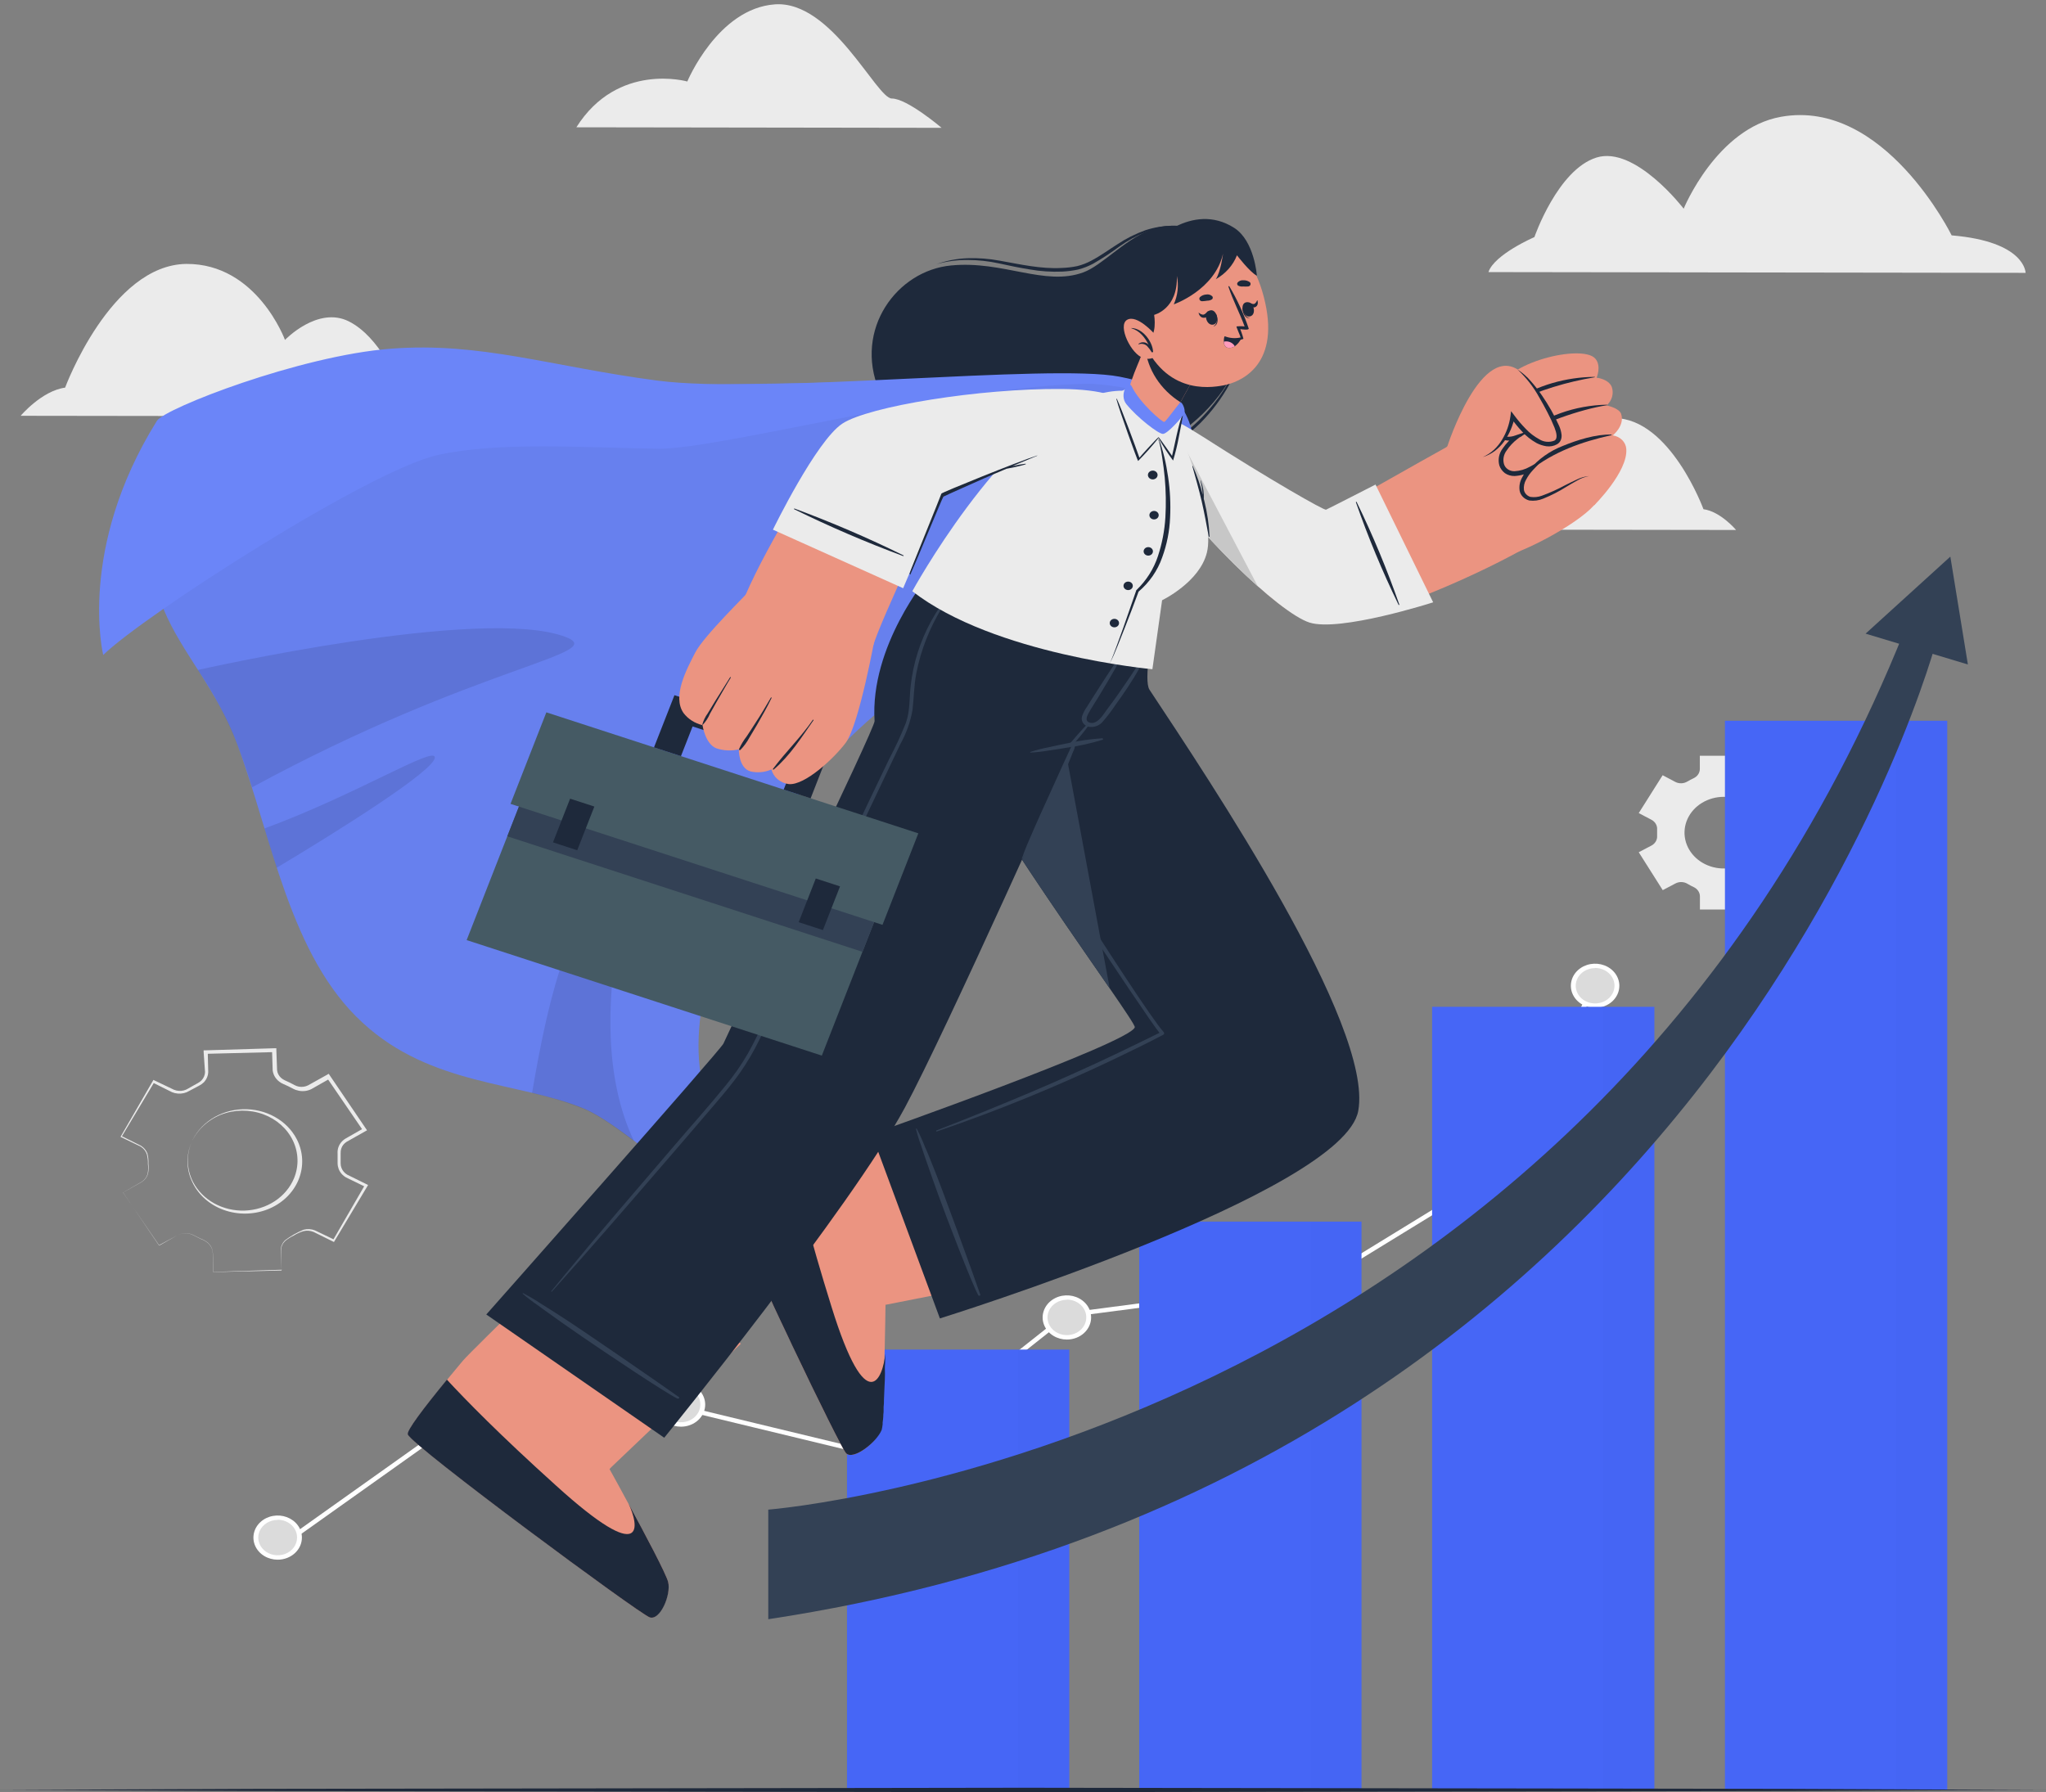 <svg width="347" height="304" viewBox="0 0 347 304" fill="none" xmlns="http://www.w3.org/2000/svg">
<rect x="0" y="0" width="347" height="304" fill="#808080" stroke="none"/>
<path d="M30.046 209.556C30.454 209.332 30.919 209.206 31.395 209.192C31.872 209.177 32.344 209.274 32.768 209.474C33.187 209.676 33.59 209.916 34.009 210.096C34.45 210.264 34.86 210.491 35.226 210.771C35.575 211.071 35.833 211.448 35.975 211.865C36.085 212.287 36.135 212.721 36.123 213.154L36.213 215.748L47.824 215.38L47.75 215.448L47.61 212.045C47.624 211.446 47.869 210.87 48.3 210.418C49.273 209.678 50.352 209.063 51.507 208.59C52.148 208.425 52.832 208.47 53.44 208.717L56.729 210.299L56.474 210.366L61.893 200.997L62 201.341L58.711 199.737C58.113 199.402 57.663 198.888 57.436 198.283C57.322 197.984 57.261 197.67 57.255 197.354V196.514V195.667C57.23 195.35 57.264 195.03 57.354 194.723C57.539 194.096 57.958 193.547 58.538 193.171L61.712 191.357L61.597 191.815L55.446 182.82L55.997 182.932L52.798 184.746C52.16 185.061 51.42 185.159 50.71 185.024C50.359 184.96 50.023 184.844 49.715 184.679L48.893 184.259L48.07 183.884C47.571 183.675 47.14 183.35 46.82 182.943C46.5 182.536 46.302 182.059 46.245 181.561L46.138 178.135L46.524 178.465L34.914 178.757L35.235 178.443L35.317 181.868C35.287 182.503 35.024 183.11 34.569 183.592C34.33 183.826 34.053 184.023 33.746 184.177L32.924 184.611L32.102 185.046C31.819 185.221 31.504 185.351 31.173 185.428C30.505 185.582 29.801 185.523 29.174 185.264L25.885 183.622L26.181 183.54L20.615 192.841L20.557 192.677L23.846 194.318C24.395 194.636 24.805 195.118 25.006 195.682C25.152 196.244 25.21 196.822 25.178 197.399C25.239 197.969 25.215 198.544 25.104 199.108C24.935 199.671 24.558 200.164 24.035 200.502L20.853 202.293V202.241L26.946 211.235L30.046 209.556ZM30.046 209.556L27.02 211.273L20.861 202.278L24.027 200.472C24.523 200.143 24.879 199.67 25.038 199.13C25.141 198.575 25.158 198.01 25.088 197.451C25.109 196.891 25.045 196.331 24.899 195.787C24.722 195.255 24.351 194.795 23.846 194.483L20.557 192.894L20.442 192.841L20.5 192.737L25.918 183.36L26.017 183.18L26.214 183.277L29.503 184.851C30.02 185.062 30.601 185.104 31.148 184.971C31.418 184.904 31.674 184.795 31.904 184.649L32.727 184.184L33.549 183.727C33.789 183.599 34.006 183.437 34.19 183.247C34.553 182.857 34.759 182.365 34.774 181.853L34.536 178.465V178.165H34.873L46.5 177.813H46.87V178.158L46.993 181.538C47.047 182.029 47.285 182.487 47.667 182.835C47.859 183.005 48.078 183.146 48.317 183.255L49.139 183.637L49.962 184.064C50.189 184.191 50.44 184.279 50.702 184.327C51.226 184.418 51.77 184.342 52.239 184.109L55.413 182.34L55.75 182.145L55.956 182.453L62.057 191.447L62.246 191.732L61.934 191.905L58.776 193.688C58.328 193.972 58.004 194.392 57.864 194.873C57.792 195.117 57.761 195.37 57.773 195.622V196.484V197.339C57.771 197.594 57.816 197.847 57.905 198.088C58.08 198.568 58.428 198.98 58.891 199.258L62.181 200.884L62.427 201.004L62.296 201.229L56.729 210.523L56.638 210.681L56.474 210.598L53.185 208.972C52.643 208.748 52.034 208.7 51.458 208.837C50.874 209.015 50.321 209.268 49.813 209.586C49.273 209.842 48.773 210.162 48.325 210.538C47.916 210.95 47.682 211.482 47.667 212.037L47.75 215.44V215.508H47.676L36.18 215.778L36.098 213.184C36.12 212.754 36.076 212.322 35.966 211.903C35.827 211.492 35.575 211.121 35.235 210.823C34.876 210.542 34.471 210.315 34.034 210.149C33.606 209.961 33.212 209.721 32.792 209.519C32.371 209.306 31.896 209.197 31.414 209.203C30.932 209.21 30.46 209.332 30.046 209.556V209.556Z" fill="#EBEBEB"/>
<path d="M32.439 193.868C33.117 192.242 34.305 190.833 35.855 189.817C37.406 188.802 39.249 188.225 41.157 188.157C43.064 188.09 44.951 188.536 46.583 189.44C48.214 190.343 49.518 191.664 50.332 193.239C50.885 194.312 51.196 195.476 51.246 196.661C51.297 197.846 51.085 199.028 50.625 200.138C50.165 201.247 49.465 202.261 48.568 203.119C47.67 203.977 46.592 204.662 45.398 205.134C44.217 205.597 42.948 205.843 41.662 205.859C40.377 205.874 39.101 205.659 37.907 205.224C35.532 204.357 33.631 202.667 32.62 200.524C31.596 198.415 31.531 196.021 32.439 193.868V193.868ZM32.439 193.868C32.009 194.934 31.814 196.066 31.865 197.201C31.916 198.335 32.212 199.449 32.735 200.479C33.513 201.987 34.761 203.253 36.323 204.118C37.885 204.984 39.693 205.411 41.519 205.346C43.346 205.281 45.112 204.728 46.595 203.754C48.079 202.781 49.216 201.431 49.863 199.872C50.718 197.797 50.65 195.499 49.673 193.468C48.696 191.438 46.888 189.836 44.633 189.004C42.323 188.164 39.741 188.194 37.455 189.086C35.162 190.022 33.362 191.738 32.439 193.868Z" fill="#EBEBEB"/>
<path d="M306.807 137.922L302.745 131.498L300.583 132.638C300.271 132.798 299.918 132.876 299.561 132.865C299.204 132.853 298.857 132.751 298.56 132.57C298.217 132.369 297.863 132.184 297.499 132.015C297.179 131.87 296.91 131.646 296.722 131.37C296.533 131.093 296.432 130.775 296.43 130.449V128.2H288.29V130.449C288.288 130.775 288.187 131.093 287.998 131.37C287.809 131.646 287.54 131.87 287.221 132.015C286.86 132.184 286.509 132.369 286.168 132.57C285.869 132.751 285.522 132.854 285.163 132.866C284.805 132.877 284.449 132.799 284.137 132.638L281.983 131.498L277.929 137.922L280.1 139.061C280.407 139.228 280.658 139.468 280.825 139.757C280.992 140.045 281.068 140.37 281.045 140.695C281.045 140.883 281.045 141.062 281.045 141.242C281.045 141.422 281.045 141.61 281.045 141.79C281.067 142.115 280.991 142.439 280.824 142.727C280.657 143.016 280.407 143.256 280.1 143.424L277.929 144.563L281.999 150.994L284.162 149.855C284.473 149.693 284.828 149.612 285.187 149.623C285.545 149.634 285.893 149.735 286.193 149.915C286.528 150.118 286.877 150.303 287.237 150.469C287.556 150.616 287.824 150.84 288.012 151.116C288.201 151.392 288.302 151.711 288.306 152.036V154.285H296.446V152.036C296.45 151.711 296.552 151.392 296.74 151.116C296.929 150.84 297.197 150.616 297.515 150.469C297.878 150.304 298.229 150.118 298.568 149.915C298.867 149.735 299.216 149.634 299.574 149.623C299.933 149.612 300.287 149.693 300.599 149.855L302.762 150.994L306.824 144.563L304.661 143.424C304.354 143.258 304.103 143.019 303.937 142.732C303.77 142.445 303.693 142.121 303.715 141.797C303.715 141.61 303.715 141.43 303.715 141.242C303.715 141.055 303.715 140.883 303.715 140.695C303.692 140.369 303.769 140.043 303.938 139.755C304.106 139.466 304.36 139.226 304.669 139.061L306.807 137.922ZM299.028 141.242C299.028 142.445 298.637 143.621 297.904 144.62C297.171 145.62 296.129 146.399 294.91 146.859C293.691 147.319 292.35 147.439 291.056 147.204C289.762 146.969 288.574 146.389 287.641 145.538C286.709 144.687 286.075 143.603 285.818 142.424C285.562 141.244 285.695 140.022 286.201 138.911C286.707 137.8 287.563 136.851 288.661 136.184C289.759 135.517 291.049 135.162 292.368 135.164C294.135 135.166 295.829 135.807 297.078 136.947C298.327 138.086 299.028 139.631 299.028 141.242V141.242Z" fill="#EBEBEB"/>
<path d="M75.543 70.627L3.503 70.53C3.503 70.53 7.088 66.28 11.043 65.755C11.043 65.755 18.756 44.925 31.6 44.768C43.581 44.693 48.333 57.66 48.333 57.66C48.333 57.66 53.884 51.858 59.171 54.519C64.458 57.18 67.427 64.796 67.427 64.796C67.427 64.796 73.388 67.726 75.543 70.627Z" fill="#EBEBEB"/>
<path d="M252.438 46.154L343.538 46.282C343.538 46.282 343.538 40.975 330.999 39.926C330.999 39.926 319.577 16.69 302.079 19.808C291.143 21.734 285.551 35.398 285.551 35.398C285.551 35.398 277.329 24.657 270.751 26.726C264.172 28.795 260.234 40.218 260.234 40.218C260.234 40.218 253.433 43.156 252.438 46.154Z" fill="#EBEBEB"/>
<path d="M97.752 21.592L159.694 21.682C159.694 21.682 153.856 16.712 151.258 16.712C148.659 16.712 141.111 0.042 131.416 0.739C121.722 1.436 116.566 13.826 116.566 13.826C116.566 13.826 104.791 10.446 97.752 21.592Z" fill="#EBEBEB"/>
<path d="M241.469 89.823L294.44 89.898C294.44 89.898 291.809 86.765 288.906 86.375C288.906 86.375 283.29 71.039 273.834 70.919C265.044 70.807 261.5 80.326 261.5 80.326C261.5 80.326 257.438 76.046 253.54 77.995C249.643 79.944 247.439 85.536 247.439 85.536C247.439 85.536 243.056 87.679 241.469 89.823Z" fill="#EBEBEB"/>
<path d="M49.608 261.245L49.106 260.653L76.118 241.45L115.522 238.376L115.587 238.392L150.353 246.786L180.769 222.726L180.884 222.703L223.503 217.127L255.251 197.653L269.969 167.042L270.726 167.349L255.909 198.156L255.81 198.216L223.807 217.846L223.708 217.854L181.123 223.43L150.559 247.618L150.353 247.566L115.448 239.134L76.431 242.184L49.608 261.245Z" fill="white"/>
<path d="M50.809 260.803C50.809 261.473 50.591 262.128 50.182 262.685C49.774 263.243 49.193 263.677 48.514 263.933C47.835 264.19 47.088 264.257 46.367 264.126C45.646 263.995 44.984 263.673 44.464 263.199C43.944 262.725 43.59 262.121 43.447 261.464C43.303 260.807 43.377 260.126 43.658 259.507C43.94 258.888 44.416 258.359 45.027 257.986C45.638 257.614 46.357 257.415 47.092 257.415C48.078 257.415 49.023 257.772 49.72 258.408C50.417 259.043 50.809 259.905 50.809 260.803Z" fill="#DBDBDB"/>
<path d="M47.092 264.566C46.279 264.566 45.484 264.346 44.808 263.934C44.132 263.523 43.605 262.937 43.293 262.253C42.982 261.568 42.901 260.814 43.059 260.087C43.218 259.36 43.61 258.692 44.185 258.168C44.76 257.644 45.492 257.287 46.29 257.143C47.087 256.998 47.914 257.072 48.665 257.356C49.416 257.64 50.059 258.12 50.51 258.736C50.962 259.353 51.203 260.077 51.203 260.818C51.203 261.812 50.77 262.766 49.999 263.468C49.228 264.171 48.182 264.566 47.092 264.566V264.566ZM47.092 257.82C46.441 257.82 45.805 257.996 45.264 258.325C44.724 258.655 44.302 259.123 44.053 259.671C43.804 260.219 43.739 260.822 43.866 261.403C43.993 261.985 44.306 262.519 44.766 262.938C45.226 263.358 45.812 263.643 46.45 263.759C47.088 263.875 47.749 263.815 48.35 263.588C48.952 263.361 49.465 262.977 49.827 262.484C50.188 261.991 50.381 261.411 50.381 260.818C50.385 260.422 50.303 260.029 50.14 259.662C49.977 259.295 49.735 258.96 49.429 258.679C49.123 258.397 48.759 258.174 48.358 258.021C47.957 257.869 47.526 257.79 47.092 257.79V257.82Z" fill="white"/>
<path d="M79.818 241.817C79.818 242.488 79.6 243.143 79.192 243.7C78.784 244.257 78.203 244.691 77.524 244.948C76.845 245.204 76.098 245.271 75.377 245.14C74.656 245.01 73.993 244.687 73.474 244.213C72.954 243.739 72.6 243.136 72.456 242.478C72.313 241.821 72.387 241.14 72.668 240.521C72.949 239.902 73.426 239.373 74.037 239C74.648 238.628 75.367 238.429 76.102 238.429C77.087 238.431 78.031 238.789 78.727 239.424C79.424 240.059 79.816 240.919 79.818 241.817V241.817Z" fill="#DBDBDB"/>
<path d="M76.102 245.58C75.288 245.58 74.494 245.36 73.817 244.948C73.141 244.537 72.614 243.951 72.303 243.266C71.992 242.582 71.911 241.828 72.069 241.101C72.228 240.374 72.619 239.706 73.194 239.182C73.769 238.658 74.502 238.301 75.299 238.156C76.097 238.012 76.924 238.086 77.675 238.37C78.426 238.653 79.068 239.134 79.52 239.75C79.972 240.366 80.213 241.091 80.213 241.832C80.213 242.826 79.78 243.779 79.009 244.482C78.238 245.185 77.192 245.58 76.102 245.58ZM76.102 238.834C75.451 238.834 74.815 239.01 74.274 239.339C73.733 239.669 73.312 240.137 73.063 240.685C72.814 241.233 72.749 241.836 72.876 242.417C73.003 242.999 73.316 243.533 73.776 243.952C74.236 244.372 74.822 244.657 75.46 244.773C76.098 244.889 76.759 244.829 77.36 244.602C77.961 244.375 78.475 243.991 78.836 243.498C79.198 243.005 79.391 242.425 79.391 241.832C79.395 241.436 79.313 241.043 79.15 240.676C78.987 240.308 78.745 239.974 78.439 239.693C78.133 239.411 77.769 239.188 77.368 239.035C76.967 238.883 76.536 238.804 76.102 238.804V238.834Z" fill="white"/>
<path d="M119.23 238.242C119.23 238.912 119.012 239.568 118.603 240.125C118.194 240.682 117.613 241.117 116.934 241.373C116.254 241.629 115.506 241.696 114.785 241.564C114.064 241.433 113.402 241.11 112.882 240.635C112.363 240.16 112.01 239.556 111.867 238.898C111.725 238.241 111.799 237.559 112.082 236.94C112.364 236.321 112.842 235.793 113.454 235.421C114.067 235.05 114.786 234.853 115.522 234.854C116.009 234.854 116.492 234.942 116.943 235.112C117.393 235.282 117.802 235.532 118.147 235.847C118.491 236.161 118.764 236.535 118.95 236.946C119.136 237.357 119.231 237.797 119.23 238.242V238.242Z" fill="#DBDBDB"/>
<path d="M115.489 242.005C114.675 242.005 113.881 241.785 113.204 241.373C112.528 240.961 112.001 240.376 111.69 239.691C111.379 239.006 111.298 238.253 111.456 237.526C111.615 236.799 112.006 236.131 112.581 235.607C113.156 235.083 113.889 234.726 114.686 234.581C115.484 234.436 116.311 234.511 117.062 234.794C117.813 235.078 118.455 235.558 118.907 236.175C119.359 236.791 119.6 237.516 119.6 238.257C119.6 239.251 119.167 240.204 118.396 240.907C117.625 241.61 116.579 242.005 115.489 242.005ZM115.489 235.259C114.838 235.259 114.202 235.434 113.661 235.764C113.12 236.093 112.699 236.562 112.45 237.109C112.201 237.657 112.136 238.26 112.263 238.842C112.39 239.423 112.703 239.958 113.163 240.377C113.623 240.796 114.209 241.082 114.847 241.197C115.485 241.313 116.146 241.254 116.747 241.027C117.348 240.8 117.862 240.416 118.223 239.922C118.585 239.429 118.778 238.85 118.778 238.257C118.782 237.861 118.7 237.467 118.537 237.1C118.373 236.733 118.132 236.399 117.826 236.117C117.52 235.836 117.156 235.612 116.755 235.46C116.354 235.307 115.923 235.229 115.489 235.229V235.259Z" fill="white"/>
<path d="M150.287 250.669C152.34 250.669 154.004 249.153 154.004 247.282C154.004 245.41 152.34 243.894 150.287 243.894C148.235 243.894 146.571 245.41 146.571 247.282C146.571 249.153 148.235 250.669 150.287 250.669Z" fill="#DBDBDB"/>
<path d="M150.287 251.044C149.474 251.044 148.679 250.825 148.003 250.413C147.327 250.001 146.8 249.416 146.489 248.731C146.178 248.046 146.096 247.292 146.255 246.565C146.413 245.838 146.805 245.171 147.38 244.647C147.955 244.122 148.688 243.765 149.485 243.621C150.283 243.476 151.109 243.55 151.861 243.834C152.612 244.118 153.254 244.598 153.706 245.214C154.157 245.831 154.399 246.555 154.399 247.297C154.399 248.291 153.965 249.244 153.194 249.947C152.423 250.65 151.378 251.044 150.287 251.044V251.044ZM150.287 244.298C149.637 244.298 149.001 244.474 148.46 244.804C147.919 245.133 147.497 245.601 147.248 246.149C146.999 246.697 146.934 247.3 147.061 247.882C147.188 248.463 147.501 248.997 147.961 249.417C148.421 249.836 149.007 250.122 149.646 250.237C150.284 250.353 150.945 250.294 151.546 250.067C152.147 249.84 152.661 249.455 153.022 248.962C153.383 248.469 153.576 247.89 153.576 247.297C153.581 246.9 153.499 246.507 153.335 246.14C153.172 245.773 152.931 245.439 152.625 245.157C152.319 244.876 151.955 244.652 151.554 244.499C151.152 244.347 150.722 244.268 150.287 244.268V244.298Z" fill="white"/>
<path d="M184.658 223.461C184.658 224.131 184.44 224.786 184.032 225.343C183.624 225.9 183.043 226.334 182.364 226.591C181.685 226.847 180.938 226.914 180.217 226.784C179.496 226.653 178.833 226.33 178.314 225.856C177.794 225.383 177.44 224.779 177.297 224.122C177.153 223.464 177.227 222.783 177.508 222.164C177.789 221.545 178.266 221.016 178.877 220.644C179.488 220.271 180.207 220.073 180.942 220.073C181.927 220.073 182.873 220.43 183.57 221.065C184.267 221.7 184.658 222.562 184.658 223.461Z" fill="#DBDBDB"/>
<path d="M180.942 227.224C180.129 227.224 179.334 227.004 178.658 226.592C177.981 226.18 177.454 225.595 177.143 224.91C176.832 224.225 176.751 223.472 176.909 222.745C177.068 222.018 177.46 221.35 178.035 220.826C178.61 220.302 179.342 219.945 180.14 219.8C180.937 219.656 181.764 219.73 182.515 220.014C183.266 220.297 183.908 220.778 184.36 221.394C184.812 222.01 185.053 222.735 185.053 223.476C185.053 224.47 184.62 225.423 183.849 226.126C183.078 226.829 182.032 227.224 180.942 227.224V227.224ZM180.942 220.478C180.291 220.478 179.655 220.654 179.114 220.983C178.574 221.313 178.152 221.781 177.903 222.329C177.654 222.876 177.589 223.479 177.716 224.061C177.843 224.643 178.156 225.177 178.616 225.596C179.076 226.015 179.662 226.301 180.3 226.417C180.938 226.532 181.599 226.473 182.2 226.246C182.801 226.019 183.315 225.635 183.677 225.142C184.038 224.649 184.231 224.069 184.231 223.476C184.235 223.08 184.153 222.687 183.99 222.319C183.827 221.952 183.585 221.618 183.279 221.337C182.973 221.055 182.609 220.831 182.208 220.679C181.807 220.526 181.376 220.448 180.942 220.448V220.478Z" fill="white"/>
<path d="M227.367 217.194C227.364 217.864 227.143 218.518 226.732 219.073C226.322 219.629 225.74 220.061 225.06 220.315C224.38 220.568 223.633 220.633 222.913 220.5C222.192 220.367 221.532 220.042 221.014 219.567C220.496 219.092 220.144 218.488 220.003 217.83C219.862 217.173 219.938 216.492 220.221 215.874C220.504 215.256 220.982 214.729 221.594 214.358C222.205 213.987 222.924 213.79 223.659 213.792C224.148 213.792 224.631 213.881 225.083 214.053C225.534 214.225 225.943 214.476 226.288 214.792C226.632 215.108 226.905 215.483 227.09 215.895C227.275 216.307 227.37 216.749 227.367 217.194V217.194Z" fill="#DBDBDB"/>
<path d="M223.659 220.957C222.846 220.957 222.051 220.737 221.375 220.326C220.698 219.914 220.172 219.328 219.86 218.644C219.549 217.959 219.468 217.205 219.626 216.478C219.785 215.751 220.177 215.084 220.752 214.559C221.327 214.035 222.059 213.678 222.857 213.534C223.654 213.389 224.481 213.463 225.232 213.747C225.983 214.031 226.625 214.511 227.077 215.127C227.529 215.744 227.77 216.468 227.77 217.209C227.77 218.203 227.337 219.157 226.566 219.859C225.795 220.562 224.749 220.957 223.659 220.957ZM223.659 214.211C223.008 214.211 222.372 214.387 221.831 214.717C221.291 215.046 220.869 215.514 220.62 216.062C220.371 216.61 220.306 217.213 220.433 217.794C220.56 218.376 220.873 218.91 221.333 219.329C221.793 219.749 222.379 220.034 223.017 220.15C223.655 220.266 224.316 220.206 224.917 219.979C225.518 219.752 226.032 219.368 226.394 218.875C226.755 218.382 226.948 217.802 226.948 217.209C226.951 216.814 226.868 216.422 226.705 216.055C226.541 215.689 226.299 215.356 225.993 215.075C225.688 214.794 225.324 214.571 224.923 214.419C224.522 214.267 224.093 214.189 223.659 214.189V214.211Z" fill="white"/>
<path d="M259.321 197.991C259.321 198.661 259.103 199.317 258.694 199.874C258.285 200.431 257.704 200.865 257.025 201.122C256.345 201.378 255.597 201.444 254.876 201.313C254.155 201.182 253.493 200.858 252.973 200.384C252.454 199.909 252.101 199.305 251.958 198.647C251.816 197.989 251.89 197.308 252.173 196.689C252.456 196.07 252.933 195.542 253.545 195.17C254.158 194.799 254.877 194.601 255.613 194.603C256.1 194.603 256.583 194.69 257.034 194.861C257.484 195.031 257.893 195.281 258.238 195.596C258.582 195.91 258.855 196.284 259.041 196.695C259.227 197.106 259.322 197.546 259.321 197.991V197.991Z" fill="#DBDBDB"/>
<path d="M255.613 201.754C254.799 201.754 254.005 201.534 253.328 201.122C252.652 200.71 252.125 200.125 251.814 199.44C251.503 198.755 251.422 198.002 251.58 197.275C251.739 196.548 252.13 195.88 252.705 195.356C253.28 194.832 254.013 194.475 254.811 194.33C255.608 194.186 256.435 194.26 257.186 194.544C257.937 194.827 258.579 195.308 259.031 195.924C259.483 196.54 259.724 197.265 259.724 198.006C259.724 199 259.291 199.953 258.52 200.656C257.749 201.359 256.703 201.754 255.613 201.754V201.754ZM255.613 195.008C254.962 195.008 254.326 195.184 253.785 195.513C253.244 195.843 252.823 196.311 252.574 196.859C252.325 197.407 252.26 198.009 252.387 198.591C252.514 199.173 252.827 199.707 253.287 200.126C253.747 200.545 254.333 200.831 254.971 200.947C255.609 201.062 256.27 201.003 256.871 200.776C257.472 200.549 257.986 200.165 258.347 199.672C258.709 199.179 258.902 198.599 258.902 198.006C258.906 197.61 258.824 197.217 258.661 196.849C258.498 196.482 258.256 196.148 257.95 195.867C257.644 195.585 257.28 195.361 256.879 195.209C256.478 195.056 256.047 194.978 255.613 194.978V195.008Z" fill="white"/>
<path d="M274.237 167.207C274.237 167.877 274.019 168.532 273.611 169.089C273.203 169.646 272.622 170.08 271.943 170.337C271.264 170.593 270.517 170.66 269.796 170.53C269.075 170.399 268.412 170.076 267.893 169.602C267.373 169.129 267.019 168.525 266.875 167.868C266.732 167.211 266.806 166.529 267.087 165.91C267.368 165.291 267.845 164.762 268.456 164.39C269.067 164.018 269.786 163.819 270.521 163.819C271.009 163.818 271.493 163.905 271.944 164.075C272.396 164.245 272.806 164.494 273.151 164.809C273.497 165.124 273.77 165.498 273.957 165.909C274.143 166.321 274.238 166.762 274.237 167.207V167.207Z" fill="#DBDBDB"/>
<path d="M270.529 170.962C269.715 170.962 268.921 170.742 268.244 170.33C267.568 169.919 267.041 169.333 266.73 168.649C266.419 167.964 266.338 167.21 266.496 166.483C266.655 165.756 267.046 165.088 267.621 164.564C268.196 164.04 268.929 163.683 269.726 163.539C270.524 163.394 271.351 163.468 272.102 163.752C272.853 164.035 273.495 164.516 273.947 165.132C274.399 165.748 274.64 166.473 274.64 167.214C274.64 168.208 274.207 169.162 273.436 169.864C272.665 170.567 271.619 170.962 270.529 170.962V170.962ZM270.529 164.216C269.878 164.216 269.242 164.392 268.701 164.721C268.16 165.051 267.739 165.519 267.49 166.067C267.241 166.615 267.176 167.218 267.303 167.799C267.43 168.381 267.743 168.915 268.203 169.334C268.663 169.754 269.249 170.039 269.887 170.155C270.525 170.271 271.186 170.211 271.787 169.984C272.388 169.757 272.902 169.373 273.263 168.88C273.625 168.387 273.818 167.807 273.818 167.214C273.821 166.819 273.738 166.426 273.574 166.06C273.411 165.694 273.169 165.361 272.863 165.08C272.557 164.799 272.194 164.576 271.793 164.424C271.392 164.272 270.963 164.194 270.529 164.194V164.216Z" fill="white"/>
<path d="M230.911 207.218H193.21V303.625H230.911V207.218Z" fill="#4666F6"/>
<g opacity="0.1">
<path opacity="0.1" d="M230.911 207.218H222.277V303.625H230.911V207.218Z" fill="black"/>
</g>
<path d="M280.585 170.782H242.884V303.625H280.585V170.782Z" fill="#4666F6"/>
<g opacity="0.1">
<path opacity="0.1" d="M280.577 170.782H271.943V303.625H280.577V170.782Z" fill="black"/>
</g>
<path d="M181.353 228.925H143.652V303.617H181.353V228.925Z" fill="#4666F6"/>
<g opacity="0.1">
<path opacity="0.1" d="M181.353 228.925H172.719V303.617H181.353V228.925Z" fill="black"/>
</g>
<path d="M330.25 122.257H292.549V303.618H330.25V122.257Z" fill="#4666F6"/>
<g opacity="0.1">
<path opacity="0.1" d="M330.25 122.257H321.616V303.618H330.25V122.257Z" fill="black"/>
</g>
<path d="M130.298 274.663V256.074C130.298 256.074 267.617 245.423 323.088 106.756L328.606 108.053C328.606 108.053 291.759 250.183 130.298 274.663Z" fill="#334155"/>
<path d="M333.753 112.715L316.403 107.483L330.776 94.418L333.753 112.715Z" fill="#334155"/>
<path d="M0 303.625L43.375 303.438L86.75 303.378L173.5 303.25L260.25 303.37L303.625 303.438L347 303.625L303.625 303.805L260.25 303.873L173.5 304L86.75 303.873L43.375 303.805L0 303.625Z" fill="#1E293B"/>
<path d="M211.662 47.392C214.129 60.134 205.906 73.986 187.947 79.12C171.625 83.79 153.157 76.047 149.095 66.243C144.794 55.854 152.121 45.892 161.306 45.03C170.153 44.169 177.192 48.613 183.737 46.2C186.87 45.038 190.381 40.953 194.928 39.034C200.002 36.898 210.091 39.221 211.662 47.392Z" fill="#1E293B"/>
<path d="M155.78 74.967C160.388 78.25 165.839 80.406 171.617 81.234C177.398 82.043 183.305 81.633 188.885 80.034C194.521 78.519 199.607 75.65 203.612 71.729C207.53 67.764 210.196 62.905 211.324 57.668C209.961 62.788 207.188 67.507 203.266 71.377C201.287 73.273 199.035 74.917 196.573 76.264C194.106 77.598 191.469 78.65 188.72 79.397C185.972 80.161 183.145 80.663 180.284 80.896C174.533 81.359 168.743 80.589 163.378 78.648C160.679 77.729 158.125 76.492 155.78 74.967V74.967Z" fill="#1E293B"/>
<path d="M158.847 44.806C160.557 44.318 162.342 44.08 164.134 44.101C165.912 44.105 167.684 44.299 169.413 44.678C171.156 45.068 172.916 45.428 174.692 45.713C176.483 46.024 178.306 46.144 180.127 46.072C181.047 46.029 181.961 45.911 182.857 45.72C183.751 45.489 184.607 45.154 185.406 44.723C186.936 43.847 188.406 42.886 189.806 41.845C191.202 40.841 192.733 40.002 194.361 39.349C196.013 38.718 197.776 38.364 199.566 38.307C197.753 38.241 195.944 38.496 194.238 39.057C192.551 39.667 190.957 40.47 189.493 41.448C188.013 42.385 186.615 43.419 185.086 44.214C184.335 44.621 183.527 44.933 182.685 45.143C181.831 45.319 180.961 45.421 180.086 45.45C176.559 45.653 173.039 44.836 169.528 44.214C167.752 43.882 165.938 43.743 164.126 43.801C162.317 43.863 160.532 44.202 158.847 44.806V44.806Z" fill="#1E293B"/>
<path d="M31.822 71.04C33.557 67.375 87.375 65.576 133.126 65.044H133.208C153.856 64.812 173.689 63.08 186.188 63.672C194.131 64.055 198.382 66.67 199.344 67.705C202.411 71.063 208.027 81.834 186.878 95.438C170.877 105.73 152.515 114.927 138.874 130.667C125.232 146.408 117.577 166.248 118.547 179.77C119.518 193.292 130.289 206.199 129.237 204.798C128.908 204.363 124.903 204.58 119.312 201.627C112.446 197.999 104.47 190.324 99.076 188.068C88.049 183.465 73.141 184.245 61.498 173.481C49.156 162.178 46.154 142.203 40.291 126.387C33.187 107.176 16.815 102.694 31.822 71.04Z" fill="#6B85F8"/>
<g opacity="0.2">
<path opacity="0.2" d="M31.822 71.04C33.557 67.375 87.375 65.576 133.126 65.044H133.208C153.856 64.812 173.689 63.08 186.188 63.672C194.131 64.055 198.382 66.67 199.344 67.705C202.411 71.063 208.027 81.834 186.878 95.438C170.877 105.73 152.515 114.927 138.874 130.667C125.232 146.408 117.577 166.248 118.547 179.77C119.518 193.292 130.289 206.199 129.237 204.798C128.908 204.363 124.903 204.58 119.312 201.627C112.446 197.999 104.47 190.324 99.076 188.068C88.049 183.465 73.141 184.245 61.498 173.481C49.156 162.178 46.154 142.203 40.291 126.387C33.187 107.176 16.815 102.694 31.822 71.04Z" fill="black"/>
</g>
<path opacity="0.1" d="M42.758 133.545C41.977 131.101 41.188 128.695 40.291 126.387C38.55 121.935 36.299 117.664 33.573 113.644C33.573 113.644 81.816 102.701 95.885 108.03C103.606 110.938 81.002 112.775 42.758 133.545Z" fill="black"/>
<path opacity="0.1" d="M107.545 193.598C104.396 191.237 101.427 189.101 99.002 188.104C96.169 186.984 93.236 186.086 90.236 185.42C93.336 167.154 96.814 154.539 105.489 146.174C111.007 140.807 97.077 171.606 107.545 193.598Z" fill="black"/>
<path opacity="0.1" d="M46.935 147.187C46.22 144.983 45.538 142.757 44.855 140.531C60.421 134.804 73.635 126.529 73.742 128.463C73.906 130.592 57.14 141.085 46.935 147.187Z" fill="black"/>
<path d="M17.506 111.103C17.506 111.103 13.058 93.114 26.617 71.377C27.933 69.263 50.891 60.329 66.234 59.152C81.578 57.975 93.246 62.15 111.459 64.556C129.673 66.962 178.154 61.618 189.88 63.896C197.938 65.463 199.237 67.742 199.237 67.742C199.237 67.742 189.822 65.028 184.165 65.111C161.774 65.441 122.025 76.257 111.599 76.114C98.87 75.942 84.694 74.892 74.366 77.156C62.822 79.622 24.265 104.47 17.506 111.103Z" fill="#6B85F8"/>
<path d="M143.503 246.517C142.278 245.28 122.461 203.793 122.815 201.761C122.93 201.012 165.4 189.101 165.4 189.101L177.044 216.04L150.18 221.332C150.18 221.332 149.966 240.311 149.358 242.492C148.749 244.673 144.72 247.754 143.503 246.517Z" fill="#EB9481"/>
<path d="M143.503 246.517C142.969 245.97 138.841 237.657 134.409 228.333C134.121 227.718 133.825 227.096 133.537 226.474C132.772 224.885 132.024 223.274 131.276 221.677C130.988 221.055 130.709 220.433 130.454 219.818C130.174 219.203 129.886 218.581 129.631 217.982C129.196 217.052 128.809 216.138 128.382 215.246C128.118 214.661 127.863 214.084 127.609 213.529L126.877 211.88C126.515 211.071 126.178 210.299 125.857 209.557C125.635 209.062 125.421 208.567 125.224 208.095C124.829 207.181 124.476 206.341 124.18 205.592C124.015 205.217 123.875 204.842 123.752 204.535C123.431 203.71 123.193 203.036 123.061 202.586C122.968 202.345 122.921 202.092 122.922 201.836C122.922 201.567 127.929 199.715 134.433 197.384C135.354 201.791 137.303 209.744 141.012 221.632C147.064 241.173 149.818 233.505 150.131 229.637C150.131 229.6 150.131 229.562 150.131 229.525C150.131 229.757 150.131 229.997 150.131 230.229V230.282C150.131 230.709 150.131 231.144 150.09 231.571C150.048 231.998 150.09 232.516 150.09 232.988C150.09 233.737 150.048 234.547 150.007 235.304C149.966 236.061 149.958 236.803 149.917 237.47C149.917 237.882 149.917 238.28 149.859 238.654C149.859 238.849 149.859 239.029 149.859 239.217C149.859 239.404 149.859 239.704 149.81 239.966C149.81 240.476 149.744 240.933 149.695 241.323C149.703 241.413 149.703 241.503 149.695 241.593C149.662 241.907 149.61 242.22 149.539 242.53C148.692 244.658 144.72 247.746 143.503 246.517Z" fill="#1E293B"/>
<path d="M159.406 223.641L147.837 192.377C147.837 192.377 191.713 176.884 192.462 174.253C192.758 173.226 164.019 134.902 158.674 120.105C155.122 110.256 163.904 99.373 163.904 99.373L195.537 107.108C195.537 107.108 193.892 115.353 194.953 116.995C204.96 132.128 232.991 173.908 230.36 188.427C227.844 202.324 159.406 223.641 159.406 223.641Z" fill="#1E293B"/>
<path d="M166.256 219.601C165.006 215.973 159.677 201.304 158.173 197.676C157.745 196.627 157.35 195.578 156.873 194.543C156.471 193.494 156.004 192.465 155.476 191.463C155.468 191.45 155.456 191.44 155.442 191.435C155.427 191.429 155.411 191.429 155.396 191.433C155.381 191.438 155.369 191.447 155.361 191.459C155.353 191.472 155.35 191.486 155.352 191.5C155.589 192.466 155.882 193.419 156.232 194.356C156.536 195.308 156.865 196.252 157.194 197.197C157.836 199.063 158.502 200.944 159.168 202.781C160.483 206.409 164.825 217.772 165.918 219.713C166.009 219.871 166.321 219.788 166.256 219.601Z" fill="#334155"/>
<path d="M197.346 175.055C193.563 170.895 166.65 127.833 165.277 125.315C163.855 123.021 162.771 120.566 162.054 118.014C160.754 112.4 162.695 106.553 165.343 101.524C165.353 101.494 165.352 101.462 165.339 101.432C165.327 101.403 165.303 101.379 165.273 101.364C165.243 101.349 165.208 101.344 165.174 101.35C165.14 101.356 165.11 101.372 165.088 101.396C162.44 105.774 160.59 110.751 160.976 115.803C161.211 118.376 161.985 120.885 163.254 123.193C164.553 125.719 165.992 128.193 167.366 130.689C170.211 135.831 194.632 172.851 196.647 175.197C191.935 177.506 187.215 179.807 182.421 181.943C177.488 184.192 172.455 186.283 167.415 188.344C164.57 189.504 161.708 190.638 158.83 191.747C158.707 191.792 158.765 191.972 158.888 191.927C169.224 188.394 179.308 184.276 189.082 179.597C191.845 178.278 194.608 176.936 197.305 175.512C197.343 175.486 197.374 175.453 197.397 175.415C197.42 175.377 197.434 175.335 197.438 175.292C197.441 175.249 197.435 175.205 197.419 175.164C197.404 175.123 197.378 175.086 197.346 175.055V175.055Z" fill="#334155"/>
<path d="M188.21 167.664C180.07 155.844 162.72 131.274 158.674 120.105C155.122 110.256 163.904 99.373 163.904 99.373L176.082 102.371L188.21 167.664Z" fill="#334155"/>
<path d="M110.185 274.348C108.466 273.763 69.893 245.25 69.203 243.309C68.915 242.56 73.15 237.215 78.461 230.867L78.634 230.672C79.728 229.36 100.835 208.77 100.835 208.77L125.652 227.928L103.73 248.818L103.376 249.193C103.376 249.193 112.775 266.125 113.309 268.329C113.844 270.533 111.829 274.933 110.185 274.348Z" fill="#EB9481"/>
<path d="M75.797 234.03C71.785 238.924 68.923 242.702 69.162 243.317C69.893 245.273 108.425 273.756 110.185 274.348C111.945 274.94 113.852 270.525 113.318 268.352C112.997 267.01 109.379 260.197 106.6 255.077C108.359 258.683 109.716 265.991 94.266 251.959C84.637 243.279 78.938 237.425 75.797 234.03Z" fill="#1E293B"/>
<path d="M195.537 107.108C195.537 107.108 188.186 122.669 182.191 126.192C182.191 126.192 160.385 175.055 153.461 187.895C144.326 204.85 112.652 243.879 112.652 243.879L82.474 222.974C82.474 222.974 122.182 178.151 122.692 177.026C125.578 170.633 148.412 123.553 148.33 122.309C147.508 109.567 157.375 97.784 157.375 97.784L195.537 107.108Z" fill="#1E293B"/>
<path d="M182.027 126.222C181.722 126.569 181.494 126.966 181.352 127.391C181.163 127.781 180.982 128.14 180.802 128.568C180.44 129.317 180.07 130.142 179.716 130.936C178.984 132.578 178.236 134.212 177.488 135.853C176.74 137.495 175.991 139.136 175.276 140.785C174.56 142.434 173.853 144.001 173.294 145.65C173.294 145.71 173.376 145.747 173.409 145.65C174.38 144.151 175.202 142.509 176.008 140.905C176.814 139.301 177.595 137.667 178.335 136.033C179.075 134.399 179.807 132.743 180.522 131.094C180.859 130.344 181.172 129.55 181.492 128.778C181.657 128.38 181.813 127.976 181.969 127.571C182.186 127.173 182.315 126.74 182.347 126.297C182.339 126.267 182.322 126.24 182.298 126.218C182.274 126.196 182.244 126.181 182.211 126.173C182.179 126.165 182.144 126.166 182.112 126.174C182.079 126.183 182.05 126.199 182.027 126.222Z" fill="#334155"/>
<path d="M195.224 109.432C192.799 113.06 190.48 116.74 187.824 120.241C187.265 120.99 186.681 122.04 185.785 122.489C185.603 122.587 185.396 122.638 185.184 122.638C184.973 122.638 184.766 122.587 184.584 122.489C184.074 122.167 184.329 121.522 184.543 121.118C185.053 120.151 185.694 119.229 186.262 118.284C186.829 117.34 187.454 116.283 188.054 115.286C189.386 113.038 190.57 110.789 191.911 108.54C191.952 108.473 191.845 108.413 191.804 108.48C190.414 110.669 188.885 112.783 187.487 114.971L185.333 118.322L184.329 119.926C184.003 120.378 183.743 120.867 183.556 121.38C183.479 121.569 183.446 121.771 183.459 121.972C183.472 122.173 183.531 122.37 183.633 122.549C183.734 122.729 183.875 122.887 184.048 123.013C184.22 123.14 184.42 123.232 184.634 123.284C185.086 123.354 185.552 123.308 185.978 123.151C186.403 122.993 186.772 122.73 187.043 122.392C187.798 121.523 188.493 120.612 189.123 119.664C189.839 118.667 190.546 117.662 191.212 116.665C192.752 114.35 194.11 111.938 195.274 109.447C195.298 109.425 195.249 109.395 195.224 109.432Z" fill="#334155"/>
<path d="M184.453 122.826C183.853 123.284 181.567 126.019 181.427 126.169C181.287 126.319 181.756 126.507 181.821 126.447C182.881 125.326 183.856 124.141 184.741 122.901C184.757 122.856 184.502 122.781 184.453 122.826Z" fill="#334155"/>
<path d="M186.92 125.232C184.867 125.369 182.831 125.667 180.835 126.124C179.84 126.319 178.853 126.522 177.866 126.754C176.808 126.951 175.767 127.217 174.75 127.549C174.737 127.553 174.726 127.56 174.719 127.57C174.711 127.581 174.707 127.592 174.707 127.605C174.707 127.617 174.711 127.629 174.719 127.639C174.726 127.649 174.737 127.657 174.75 127.661C175.821 127.606 176.887 127.483 177.94 127.294C178.911 127.166 179.873 127.016 180.835 126.844C182.908 126.56 184.949 126.111 186.936 125.502C186.975 125.5 187.012 125.484 187.038 125.457C187.065 125.431 187.078 125.396 187.076 125.36C187.074 125.324 187.056 125.29 187.027 125.267C186.997 125.243 186.959 125.23 186.92 125.232Z" fill="#334155"/>
<path d="M115.118 236.968C111.829 234.622 98.319 225.297 94.817 223.086C93.813 222.449 92.81 221.797 91.799 221.175C90.813 220.52 89.789 219.914 88.732 219.361C88.718 219.355 88.701 219.353 88.686 219.357C88.671 219.36 88.658 219.369 88.649 219.381C88.64 219.392 88.636 219.407 88.638 219.421C88.639 219.435 88.646 219.448 88.658 219.458C89.44 220.132 90.264 220.765 91.124 221.355C91.947 221.977 92.835 222.584 93.69 223.198C95.335 224.405 97.086 225.59 98.788 226.774C102.135 229.082 112.767 236.226 114.88 237.23C115.118 237.313 115.308 237.088 115.118 236.968Z" fill="#334155"/>
<path d="M161.273 100.415C158.728 103.501 156.819 106.983 155.64 110.691C155.069 112.518 154.673 114.386 154.456 116.275C154.209 118.397 154.365 120.578 153.634 122.632C152.797 124.73 151.845 126.789 150.78 128.8L147.763 135.097L141.818 147.599L129.845 172.702C128.891 174.718 127.954 176.742 126.844 178.698C125.757 180.589 124.503 182.397 123.094 184.102C120.159 187.723 117.018 191.208 113.992 194.761C107.882 201.904 101.74 209.002 95.77 216.258L93.517 219.001C93.468 219.061 93.517 219.144 93.608 219.084C99.914 212.053 106.073 204.917 112.24 197.774C115.327 194.206 118.399 190.628 121.458 187.041C122.839 185.421 124.213 183.787 125.438 182.064C126.716 180.238 127.84 178.326 128.801 176.344C132.912 168.099 136.761 159.697 140.732 151.377C144.704 143.057 148.716 134.639 152.68 126.259C153.697 124.43 154.398 122.468 154.76 120.443C154.999 118.367 155.007 116.29 155.402 114.222C156.162 110.31 157.638 106.542 159.768 103.076C160.294 102.214 160.87 101.374 161.47 100.557C161.569 100.437 161.363 100.303 161.273 100.415Z" fill="#334155"/>
<path d="M92.167 126.2L79.144 159.465L139.38 179.06L152.403 145.796L92.167 126.2Z" fill="#455A64"/>
<path d="M92.17 126.195L86.037 141.86L146.273 161.456L152.406 145.791L92.17 126.195Z" fill="#334155"/>
<path d="M86.585 136.357L149.67 156.879L155.748 141.356L92.662 120.833L86.585 136.357Z" fill="#455A64"/>
<path d="M114.387 117.924L110.917 126.777L115.489 128.261L117.462 123.224L134.886 128.898L132.913 133.935L137.484 135.419L140.946 126.559L114.387 117.924Z" fill="#1E293B"/>
<path d="M135.455 156.428L139.567 157.766L142.469 150.353L138.357 149.015L135.455 156.428Z" fill="#1E293B"/>
<path d="M93.787 142.888L97.899 144.226L100.801 136.814L96.689 135.476L93.787 142.888Z" fill="#1E293B"/>
<path d="M194.123 76.099C204.508 91.487 217.664 105.586 223.725 105.691C231.882 105.834 249.215 98.196 257.833 93.429C260.357 92.042 248.08 74.33 245.375 75.814C242.086 77.606 225.369 87.14 224.991 87.222C224.169 87.402 205.355 75.694 200.931 72.793C193.539 67.959 189.518 69.271 194.123 76.099Z" fill="#EB9481"/>
<path d="M270.339 85.724C267.223 89.179 257.799 93.969 255.045 94.328C252.29 94.688 242.818 80.372 243.845 77.936C244.873 75.5 256.377 64.616 261.278 63.694C266.178 62.772 273.571 82.141 270.339 85.724Z" fill="#EB9481"/>
<path d="M254.083 66.498C253.705 68.844 256.953 67.907 256.953 67.907C256.953 67.907 252.636 70.29 253.277 72.846C253.919 75.402 257.783 74.046 258.063 73.956C257.833 74.083 253.951 76.369 254.856 78.873C255.76 81.376 259.485 79.622 259.724 79.48C259.551 79.66 257.306 82.103 258.49 83.865C260.53 86.863 266.45 80.784 269.599 80.731C269.599 80.731 270.315 85.581 270.364 85.724C270.364 85.724 276.12 80.019 275.816 76.152C275.78 75.589 275.533 75.054 275.117 74.637C274.701 74.219 274.141 73.945 273.53 73.858C273.53 73.858 275.61 72.202 274.944 70.208C274.599 69.188 272.477 68.776 272.477 68.776C272.926 68.38 273.246 67.878 273.402 67.327C273.559 66.776 273.546 66.196 273.365 65.65C272.798 64.256 270.783 64.069 270.783 64.069C270.783 64.069 271.647 62.083 270.561 60.831C268.382 58.305 254.905 61.475 254.083 66.498Z" fill="#EB9481"/>
<path d="M270.463 63.994C270.512 63.994 270.512 63.926 270.463 63.926C265.551 63.966 260.768 65.364 256.747 67.936C256.624 68.026 256.747 68.244 256.878 68.176C261.159 66.186 265.735 64.778 270.463 63.994V63.994Z" fill="#1E293B"/>
<path d="M272.534 68.738C272.584 68.738 272.576 68.648 272.534 68.648C267.117 68.744 261.915 70.605 257.873 73.895C257.733 74.015 257.742 74.247 257.873 74.12C260.751 71.991 268.061 69.413 272.534 68.738Z" fill="#1E293B"/>
<path d="M259.51 79.81C263.498 76.639 268.201 74.945 273.308 73.813C273.373 73.813 273.308 73.716 273.308 73.716C270.652 73.633 267.478 74.645 265.085 75.627C262.842 76.493 260.888 77.882 259.419 79.652C259.329 79.757 259.428 79.877 259.51 79.81Z" fill="#1E293B"/>
<path d="M256.928 67.906C256.148 68.433 255.421 69.023 254.757 69.668C254.087 70.272 253.604 71.027 253.359 71.857C253.266 72.242 253.333 72.646 253.548 72.988C253.773 73.331 254.09 73.615 254.469 73.813C254.863 73.984 255.293 74.077 255.729 74.087C256.166 74.096 256.6 74.02 257.002 73.865L259.008 73.191L257.364 74.458C256.636 75.016 256.014 75.68 255.522 76.421C255.274 76.752 255.105 77.126 255.027 77.52C254.949 77.914 254.963 78.319 255.07 78.707C255.173 79.069 255.408 79.387 255.737 79.61C256.067 79.832 256.469 79.945 256.879 79.929C257.789 79.878 258.671 79.62 259.444 79.18L261.615 78.003L259.97 79.757C259.515 80.244 259.13 80.783 258.827 81.361C258.518 81.894 258.389 82.5 258.457 83.1C258.504 83.368 258.629 83.621 258.82 83.829C259.011 84.038 259.261 84.195 259.543 84.284C260.208 84.388 260.893 84.318 261.516 84.082C262.874 83.582 264.188 82.988 265.447 82.305C266.088 81.983 266.746 81.653 267.412 81.353C268.062 81.019 268.782 80.814 269.525 80.754C268.803 80.88 268.116 81.135 267.502 81.503C266.869 81.841 266.253 82.215 265.636 82.583C264.407 83.362 263.099 84.032 261.73 84.584C260.994 84.896 260.174 85.005 259.37 84.899C258.947 84.791 258.567 84.575 258.276 84.276C257.984 83.977 257.793 83.608 257.726 83.212C257.618 82.467 257.758 81.71 258.128 81.039C258.454 80.391 258.868 79.784 259.362 79.232L259.913 79.809C259.013 80.36 257.969 80.683 256.887 80.746C256.295 80.76 255.716 80.591 255.242 80.267C254.79 79.924 254.458 79.468 254.288 78.955C254.153 78.462 254.134 77.948 254.233 77.448C254.332 76.948 254.547 76.472 254.864 76.054C255.413 75.244 256.108 74.525 256.92 73.925L257.298 74.517C256.79 74.69 256.247 74.761 255.706 74.725C255.166 74.688 254.64 74.546 254.165 74.308C253.712 74.036 253.342 73.665 253.088 73.228C252.837 72.782 252.773 72.268 252.907 71.782C253.219 70.909 253.788 70.131 254.552 69.533C255.274 68.911 256.071 68.365 256.928 67.906Z" fill="#1E293B"/>
<path d="M245.449 75.77C245.449 75.77 251.287 57.541 257.989 63.11C259.979 64.766 265.981 73.731 264.032 74.863C261.508 76.362 258.235 73.019 256.541 70.635C256.541 70.635 255.514 77.096 250.374 77.778C249.43 77.891 248.47 77.763 247.6 77.408C246.731 77.054 245.986 76.487 245.449 75.77V75.77Z" fill="#EB9481"/>
<path d="M257.372 62.682C258.237 63.247 259.007 63.924 259.658 64.691C260.324 65.446 260.939 66.237 261.5 67.06C262.637 68.706 263.617 70.439 264.427 72.239C264.641 72.719 264.779 73.223 264.838 73.738C264.871 74.035 264.832 74.334 264.723 74.615C264.607 74.927 264.374 75.193 264.065 75.365C263.522 75.669 262.877 75.786 262.248 75.695C261.67 75.602 261.114 75.419 260.603 75.155C259.665 74.632 258.831 73.969 258.137 73.191C257.437 72.449 256.799 71.66 256.229 70.83L256.903 70.688C256.754 71.419 256.531 72.137 256.237 72.831C255.95 73.523 255.587 74.186 255.152 74.81C254.71 75.429 254.173 75.987 253.556 76.467C252.943 76.938 252.237 77.299 251.476 77.531C252.181 77.219 252.823 76.801 253.376 76.294C253.917 75.784 254.379 75.209 254.749 74.585C255.124 73.97 255.433 73.322 255.67 72.651C255.904 71.984 256.072 71.3 256.171 70.605L256.278 69.743L256.846 70.493C257.428 71.281 258.068 72.032 258.761 72.741C259.416 73.441 260.191 74.038 261.056 74.51C261.423 74.745 261.85 74.89 262.296 74.932C262.742 74.974 263.193 74.912 263.605 74.75C264.238 74.443 263.983 73.408 263.654 72.561C263.3 71.671 262.896 70.798 262.445 69.945C261.993 69.084 261.541 68.222 261.039 67.382C260.091 65.652 258.854 64.066 257.372 62.682Z" fill="#1E293B"/>
<path d="M233.287 82.193L243.064 102.169C243.064 102.169 227.227 107.258 222.063 105.594C216.899 103.93 202.329 89.899 195.381 79.023C188.432 68.147 192.527 66.723 203.998 74.076C215.469 81.429 224.555 86.593 224.892 86.458C225.229 86.323 233.287 82.193 233.287 82.193Z" fill="#EBEBEB"/>
<path d="M230.08 85.139C230.08 85.079 229.941 85.139 229.957 85.184C232.025 91.106 234.443 96.921 237.201 102.604C237.201 102.663 237.349 102.604 237.325 102.559C235.261 96.636 232.843 90.82 230.08 85.139V85.139Z" fill="#1E293B"/>
<path d="M213.315 99.44C207.147 93.969 199.747 85.866 195.381 79.022C189.765 70.223 191.376 67.607 198.283 70.837L213.315 99.44Z" fill="#C7C7C7"/>
<path d="M197.091 101.816L195.446 113.517C195.446 113.517 168.574 111.073 154.727 100.287C154.727 100.287 169.528 73.251 184.535 67.449C192.05 64.541 197.782 67.359 199.813 72.404C200.331 73.678 206.103 87.965 204.697 93.699C203.48 98.751 197.091 101.816 197.091 101.816Z" fill="#EBEBEB"/>
<path d="M196.524 74.832L196.474 74.623V74.54C196.474 74.54 196.524 74.503 196.532 74.54L196.589 74.638C196.647 74.772 196.705 74.907 196.754 75.042C196.853 75.312 196.935 75.59 197.017 75.867C197.182 76.414 197.33 76.976 197.469 77.531C197.749 78.648 197.938 79.779 198.111 80.911C198.449 83.186 198.562 85.484 198.448 87.777C198.358 90.088 197.904 92.375 197.099 94.568C196.324 96.793 194.934 98.799 193.062 100.392L193.119 100.31C192.363 102.371 191.574 104.417 190.776 106.463L189.559 109.522C189.14 110.533 188.737 111.56 188.21 112.52C188.687 111.523 189.033 110.489 189.427 109.462L190.546 106.373L192.7 100.175V100.13L192.741 100.092C194.43 98.461 195.678 96.492 196.384 94.343C197.094 92.191 197.519 89.969 197.65 87.725C197.779 85.476 197.74 83.222 197.535 80.979C197.436 79.854 197.272 78.73 197.108 77.606C197.025 77.036 196.927 76.481 196.82 75.919L196.631 75.087C196.631 74.945 196.565 74.81 196.524 74.675C196.526 74.643 196.526 74.61 196.524 74.578C196.524 74.578 196.524 74.63 196.524 74.653V74.832Z" fill="#1E293B"/>
<path d="M204.261 85.011L204.162 84.644C204.182 84.166 204.16 83.687 204.097 83.212C204.01 82.636 203.861 82.068 203.653 81.518C203.653 81.481 203.587 81.518 203.595 81.518C203.793 82.315 203.925 83.124 203.99 83.939C203.565 82.278 203.002 80.65 202.304 79.067C202.304 79.057 202.3 79.048 202.292 79.041C202.284 79.034 202.274 79.03 202.263 79.03C202.252 79.03 202.242 79.034 202.234 79.041C202.226 79.048 202.222 79.057 202.222 79.067C202.765 81.046 203.34 83.017 203.801 85.011C204.261 87.005 204.623 89.006 205.001 91.008C205.001 91.082 205.149 91.06 205.141 91.008C205.045 88.989 204.75 86.982 204.261 85.011V85.011Z" fill="#1E293B"/>
<path d="M196.326 80.536C196.334 80.686 196.293 80.834 196.208 80.962C196.123 81.09 195.997 81.192 195.848 81.255C195.699 81.317 195.532 81.338 195.37 81.313C195.208 81.288 195.058 81.22 194.939 81.117C194.819 81.014 194.737 80.88 194.702 80.734C194.666 80.588 194.68 80.435 194.741 80.296C194.802 80.157 194.907 80.037 195.043 79.953C195.179 79.869 195.34 79.824 195.504 79.824C195.715 79.824 195.918 79.897 196.071 80.03C196.224 80.163 196.316 80.344 196.326 80.536Z" fill="#1E293B"/>
<path d="M195.726 88.107C196.162 88.107 196.515 87.785 196.515 87.387C196.515 86.99 196.162 86.668 195.726 86.668C195.29 86.668 194.937 86.99 194.937 87.387C194.937 87.785 195.29 88.107 195.726 88.107Z" fill="#1E293B"/>
<path d="M191.335 100.093C191.771 100.093 192.124 99.771 192.124 99.373C192.124 98.976 191.771 98.654 191.335 98.654C190.899 98.654 190.546 98.976 190.546 99.373C190.546 99.771 190.899 100.093 191.335 100.093Z" fill="#1E293B"/>
<path d="M189 106.411C189.436 106.411 189.789 106.089 189.789 105.691C189.789 105.294 189.436 104.972 189 104.972C188.564 104.972 188.21 105.294 188.21 105.691C188.21 106.089 188.564 106.411 189 106.411Z" fill="#1E293B"/>
<path d="M194.747 94.246C195.183 94.246 195.537 93.924 195.537 93.526C195.537 93.129 195.183 92.807 194.747 92.807C194.311 92.807 193.958 93.129 193.958 93.526C193.958 93.924 194.311 94.246 194.747 94.246Z" fill="#1E293B"/>
<path d="M180.72 66.13C161.174 66.198 145.855 69.983 142.303 74.038C139.367 77.381 130.273 92.027 126.433 100.947C125.356 103.451 147.278 112.408 148.059 109.619C149.276 105.302 159.258 84.397 159.365 84.06C159.579 83.31 179.207 75.972 184.222 74.316C193.424 71.16 191.08 66.07 180.72 66.13Z" fill="#EB9481"/>
<path d="M133.784 133.005C133.073 132.914 132.41 132.627 131.884 132.182C131.357 131.737 130.993 131.156 130.84 130.517C129.745 131.005 128.497 131.127 127.313 130.861C125.257 130.314 125.298 127.114 125.298 127.114C124.047 127.403 122.729 127.343 121.516 126.941C119.6 126.229 119.148 123.006 119.148 123.006C117.836 122.695 116.692 121.963 115.924 120.945C113.992 118.156 116.401 113.614 117.898 110.713C119.394 107.813 126.622 100.857 127.847 99.41L148.404 108.008C148.404 108.008 145.748 122.759 143.471 125.944C141.481 128.628 136.498 133.252 133.784 133.005Z" fill="#EB9481"/>
<path d="M131.235 130.524C134.039 128.125 135.914 125.097 137.97 122.174C138.011 122.106 137.904 122.039 137.854 122.106C135.848 125.037 133.225 127.571 131.095 130.419C131.08 130.436 131.073 130.457 131.075 130.479C131.077 130.501 131.089 130.521 131.108 130.535C131.126 130.549 131.15 130.556 131.174 130.553C131.198 130.551 131.22 130.541 131.235 130.524Z" fill="#1E293B"/>
<path d="M125.602 127.173C126.181 126.573 126.67 125.905 127.058 125.187C127.518 124.438 127.962 123.688 128.398 122.939C129.269 121.439 130.108 119.94 130.865 118.381C130.865 118.314 130.791 118.254 130.75 118.321C129.878 119.82 128.99 121.32 128.044 122.751C127.576 123.501 127.099 124.205 126.622 124.932C126.114 125.586 125.689 126.29 125.355 127.031C125.335 127.061 125.328 127.097 125.336 127.131C125.345 127.166 125.368 127.196 125.401 127.215C125.433 127.234 125.473 127.24 125.511 127.232C125.549 127.224 125.581 127.203 125.602 127.173V127.173Z" fill="#1E293B"/>
<path d="M119.18 122.953C119.697 122.404 120.106 121.778 120.389 121.102C120.776 120.412 121.154 119.723 121.549 119.033C122.371 117.662 123.103 116.29 123.941 114.941C123.95 114.927 123.952 114.91 123.948 114.895C123.943 114.879 123.932 114.866 123.917 114.858C123.901 114.85 123.883 114.848 123.866 114.852C123.849 114.857 123.835 114.867 123.826 114.881C123.004 116.245 122.099 117.594 121.261 118.973C120.85 119.64 120.439 120.323 120.036 120.997C119.607 121.586 119.292 122.237 119.106 122.923C119.106 122.923 119.156 122.976 119.18 122.953Z" fill="#1E293B"/>
<path d="M153.173 99.778L131.087 89.846C131.087 89.846 138.413 74.788 142.862 71.857C147.31 68.926 166.247 65.861 180.037 65.981C194.057 66.108 194.632 71.152 181.459 75.522C168.287 79.892 159.817 83.872 159.743 84.21C159.669 84.547 153.173 99.778 153.173 99.778Z" fill="#EBEBEB"/>
<path d="M154.399 97.454C155.361 95.356 159.858 84.33 160.006 84.24C160.319 84.06 165.36 81.826 166.856 81.159C168.122 80.597 169.405 80.057 170.688 79.518C171.773 79.308 172.867 79.098 173.928 78.768C173.94 78.764 173.951 78.756 173.959 78.746C173.966 78.736 173.971 78.724 173.971 78.712C173.971 78.7 173.966 78.688 173.959 78.678C173.951 78.668 173.94 78.66 173.928 78.656C173.173 78.748 172.426 78.885 171.691 79.068L175.909 77.306C175.909 77.306 175.909 77.254 175.909 77.261C172.727 78.273 159.686 83.55 159.661 83.73C159.636 83.91 154.316 96.96 154.283 97.222C154.226 97.364 154.374 97.514 154.399 97.454Z" fill="#1E293B"/>
<path d="M153.173 94.321C153.247 94.321 153.297 94.239 153.231 94.209C147.233 91.254 141.062 88.602 134.746 86.263C134.672 86.263 134.623 86.338 134.688 86.376C140.689 89.326 146.859 91.978 153.173 94.321V94.321Z" fill="#1E293B"/>
<path d="M191.072 67.292C191.072 68.041 193.539 73.596 197.173 74.278C198.365 74.495 199.969 68.634 199.969 68.634L200.199 68.229L203.373 62.51L196.836 56.139L195.874 55.277C195.874 55.277 195.126 56.888 194.229 58.912C194.188 59.002 194.139 59.092 194.098 59.197C194.057 59.302 193.991 59.414 193.941 59.527C193.802 59.826 193.654 60.126 193.522 60.441C193.391 60.756 193.317 60.898 193.218 61.191L192.905 61.94C192.167 63.686 191.554 65.473 191.072 67.292Z" fill="#EB9481"/>
<path d="M194.205 58.912C194.402 60.769 195.041 62.564 196.076 64.172C197.111 65.781 198.518 67.166 200.199 68.229L203.373 62.51L196.836 56.139L195.874 55.277C195.874 55.277 195.126 56.888 194.205 58.912Z" fill="#1E293B"/>
<path d="M214.564 51.289C217.031 62.3 210.074 64.894 207.476 65.373C205.108 65.816 196.992 67.037 193.284 56.311C189.575 45.585 194.418 41.066 199.771 39.821C205.124 38.577 212.097 40.278 214.564 51.289Z" fill="#EB9481"/>
<path d="M210.502 57.428C210.268 57.942 209.894 58.393 209.417 58.74C209.146 58.919 208.822 59.018 208.488 59.025C207.764 59.025 207.575 58.462 207.559 57.945C207.551 57.671 207.579 57.397 207.641 57.128C208.535 57.503 209.538 57.608 210.502 57.428V57.428Z" fill="#1E293B"/>
<path d="M209.425 58.74C209.154 58.919 208.83 59.018 208.496 59.025C207.772 59.025 207.583 58.463 207.567 57.946C207.93 57.866 208.311 57.902 208.649 58.046C208.986 58.191 209.26 58.435 209.425 58.74Z" fill="#FF9BBC"/>
<path d="M211.662 48.598C211.388 48.612 211.113 48.612 210.839 48.598C210.54 48.634 210.237 48.579 209.976 48.441C209.901 48.384 209.849 48.305 209.83 48.218C209.81 48.13 209.824 48.04 209.869 47.961C209.978 47.815 210.128 47.7 210.303 47.626C210.478 47.552 210.672 47.523 210.864 47.541C211.262 47.523 211.653 47.638 211.966 47.863C212.028 47.923 212.071 47.997 212.089 48.077C212.107 48.158 212.1 48.241 212.068 48.318C212.036 48.395 211.981 48.462 211.909 48.512C211.837 48.561 211.751 48.591 211.662 48.598Z" fill="#1E293B"/>
<path d="M203.924 51.094C204.2 51.082 204.475 51.052 204.746 51.004C205.041 51.006 205.33 50.922 205.569 50.764C205.634 50.699 205.674 50.616 205.683 50.528C205.692 50.44 205.669 50.352 205.618 50.277C205.49 50.145 205.326 50.045 205.143 49.988C204.96 49.932 204.763 49.92 204.574 49.955C204.177 49.979 203.803 50.133 203.521 50.39C203.46 50.454 203.421 50.534 203.41 50.62C203.399 50.705 203.416 50.791 203.46 50.867C203.503 50.943 203.571 51.005 203.654 51.045C203.736 51.086 203.831 51.103 203.924 51.094V51.094Z" fill="#1E293B"/>
<path d="M206.235 53.231C206.235 53.231 206.186 53.283 206.194 53.313C206.408 54.063 206.515 54.932 205.832 55.337C205.832 55.337 205.832 55.382 205.832 55.374C206.729 55.067 206.573 53.905 206.235 53.231Z" fill="#1E293B"/>
<path d="M205.314 52.638C203.973 52.818 204.491 55.247 205.717 55.074C206.942 54.902 206.432 52.451 205.314 52.638Z" fill="#1E293B"/>
<path d="M204.812 52.826C204.607 52.998 204.434 53.283 204.154 53.358C203.875 53.433 203.538 53.231 203.274 53.021C203.357 53.486 203.653 53.928 204.22 53.905C204.787 53.883 205.001 53.411 205.042 52.916C205.001 52.864 204.894 52.751 204.812 52.826Z" fill="#1E293B"/>
<path d="M210.716 52.188C210.716 52.188 210.79 52.188 210.79 52.241C210.913 52.99 211.201 53.852 211.99 53.98C211.061 54.055 210.699 52.923 210.716 52.188Z" fill="#1E293B"/>
<path d="M211.324 51.281C212.632 50.967 213.216 53.38 212.007 53.665C210.798 53.95 210.198 51.536 211.324 51.281Z" fill="#1E293B"/>
<path d="M211.892 51.327C212.13 51.409 212.393 51.604 212.648 51.566C212.903 51.529 213.092 51.222 213.216 50.937C213.216 50.937 213.216 50.937 213.265 50.937C213.388 51.394 213.339 51.911 212.87 52.099C212.402 52.286 212.048 51.934 211.793 51.499C211.752 51.439 211.793 51.289 211.892 51.327Z" fill="#1E293B"/>
<path d="M210.346 55.824C210.346 55.824 210.765 56.911 210.88 57.443C210.88 57.496 210.757 57.541 210.56 57.586C210.08 57.759 209.557 57.809 209.047 57.73C208.538 57.651 208.063 57.445 207.674 57.136C207.661 57.128 207.651 57.115 207.648 57.101C207.645 57.087 207.648 57.073 207.657 57.061C207.666 57.049 207.679 57.041 207.695 57.038C207.71 57.035 207.726 57.038 207.739 57.046C208.58 57.374 209.516 57.443 210.404 57.241C210.404 57.091 209.622 55.397 209.713 55.374C210.169 55.319 210.63 55.319 211.086 55.374C210.264 53.126 209.096 50.929 208.34 48.628C208.34 48.546 208.447 48.493 208.488 48.561C209.841 50.84 210.942 53.235 211.777 55.712C211.884 56.049 210.601 55.869 210.346 55.824Z" fill="#1E293B"/>
<path d="M194.361 57.668C196.4 57.323 195.742 53.41 195.742 53.41C195.742 53.41 199.796 52.436 199.591 46.807C199.934 48.425 199.754 50.1 199.073 51.627C199.073 51.627 206.013 49.213 207.427 43.037C207.427 43.037 207.04 46.102 206.202 47.361C207.867 46.419 209.131 44.989 209.787 43.306C209.787 43.306 211.958 46.147 213.166 46.777C213.166 46.777 212.772 40.87 209.326 38.659C202.057 34.005 195.019 41.612 195.019 41.612C195.019 41.612 190.348 43.584 189.674 47.384C188.638 53.245 194.361 57.668 194.361 57.668Z" fill="#1E293B"/>
<path d="M195.775 56.611C195.775 56.611 192.831 53.276 191.154 54.25C189.477 55.225 191.869 60.187 193.966 60.749C194.229 60.84 194.51 60.881 194.791 60.87C195.072 60.859 195.347 60.796 195.601 60.685C195.854 60.575 196.081 60.418 196.266 60.226C196.452 60.033 196.592 59.808 196.68 59.565L195.775 56.611Z" fill="#EB9481"/>
<path d="M191.878 55.637V55.682C193.358 56.124 194.196 57.293 194.821 58.515C194.727 58.39 194.605 58.284 194.462 58.206C194.32 58.128 194.16 58.079 193.995 58.062C193.83 58.044 193.662 58.06 193.504 58.107C193.346 58.154 193.201 58.232 193.078 58.335C193.073 58.342 193.071 58.351 193.071 58.359C193.072 58.368 193.074 58.376 193.08 58.383C193.085 58.39 193.092 58.396 193.1 58.399C193.109 58.403 193.118 58.404 193.128 58.403C193.375 58.315 193.645 58.299 193.903 58.357C194.16 58.414 194.392 58.543 194.566 58.725C194.851 59.034 195.102 59.368 195.315 59.722C195.389 59.834 195.619 59.722 195.561 59.624C195.446 57.953 193.851 55.704 191.878 55.637Z" fill="#1E293B"/>
<path d="M199.953 68.746L196.524 73.101L191.59 65.523L189.197 67.067C189.197 67.067 193.046 78.221 193.202 77.793L196.491 74.113L198.875 77.711L200.569 70.373L199.953 68.746Z" fill="#EBEBEB"/>
<path d="M199.928 74.128C200.158 72.906 200.438 71.684 200.61 70.455C200.61 70.455 200.544 70.38 200.52 70.455C199.944 71.557 199.073 76.227 198.777 77.328C198.678 77.171 196.532 74.12 196.491 74.158C195.841 74.712 193.424 77.388 193.243 77.643C192.634 75.867 190.233 69.398 189.419 67.659C189.419 67.614 189.312 67.659 189.329 67.659C189.789 69.496 192.938 78.198 193.021 78.198C194.25 76.954 195.408 75.653 196.491 74.3C197.216 75.624 198.041 76.901 198.957 78.123C199.355 76.807 199.679 75.474 199.928 74.128Z" fill="#1E293B"/>
<path d="M191.944 65.546C191.352 64.271 189.756 66.955 191.023 68.544C192.897 70.852 196.441 73.588 197.223 73.603C198.004 73.618 200.512 70.762 200.832 70.14C201.153 69.518 200.446 68.124 200.199 68.259C199.953 68.394 197.782 71.43 197.477 71.572C197.173 71.714 193.235 68.281 191.944 65.546Z" fill="#6B85F8"/>
</svg>
